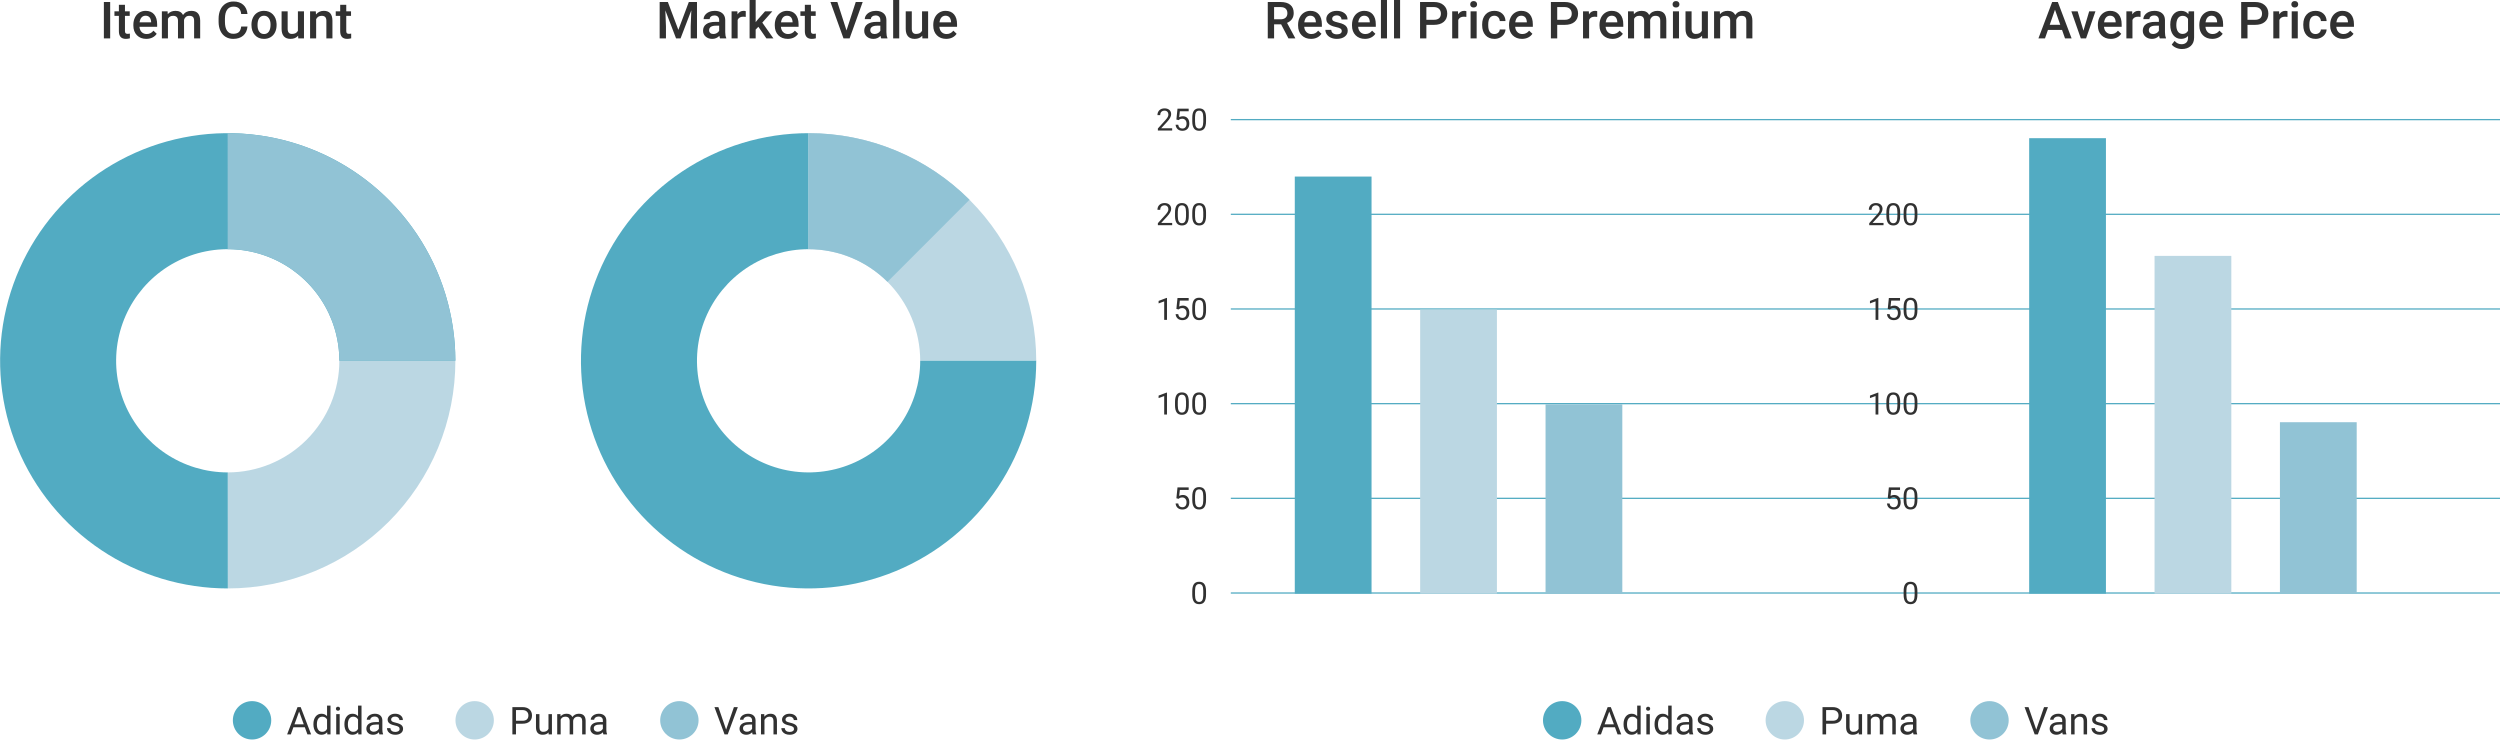 <svg width="977" height="289" viewBox="0 0 977 289" fill="none" xmlns="http://www.w3.org/2000/svg">
<path d="M43.053 15H40.592V0.781H43.053V15ZM48.834 1.865V4.434H50.699V6.191H48.834V12.09C48.834 12.493 48.912 12.787 49.068 12.969C49.231 13.145 49.518 13.232 49.928 13.232C50.201 13.232 50.478 13.2 50.758 13.135V14.971C50.217 15.12 49.697 15.195 49.195 15.195C47.372 15.195 46.461 14.19 46.461 12.178V6.191H44.723V4.434H46.461V1.865H48.834ZM57.174 15.195C55.67 15.195 54.449 14.723 53.512 13.779C52.581 12.829 52.115 11.566 52.115 9.99V9.697C52.115 8.643 52.317 7.702 52.721 6.875C53.131 6.042 53.704 5.394 54.44 4.932C55.175 4.469 55.995 4.238 56.9 4.238C58.339 4.238 59.449 4.697 60.23 5.615C61.018 6.533 61.412 7.832 61.412 9.512V10.469H54.508C54.579 11.341 54.869 12.031 55.377 12.539C55.891 13.047 56.536 13.301 57.31 13.301C58.398 13.301 59.283 12.861 59.967 11.982L61.246 13.203C60.823 13.835 60.257 14.326 59.547 14.678C58.844 15.023 58.053 15.195 57.174 15.195ZM56.891 6.143C56.24 6.143 55.712 6.37 55.309 6.826C54.911 7.282 54.658 7.917 54.547 8.73H59.068V8.555C59.016 7.76 58.805 7.161 58.434 6.758C58.062 6.348 57.548 6.143 56.891 6.143ZM65.494 4.434L65.562 5.537C66.305 4.671 67.32 4.238 68.609 4.238C70.022 4.238 70.989 4.779 71.51 5.859C72.278 4.779 73.359 4.238 74.752 4.238C75.917 4.238 76.783 4.561 77.35 5.205C77.922 5.85 78.216 6.8 78.228 8.057V15H75.856V8.125C75.856 7.454 75.709 6.963 75.416 6.65C75.123 6.338 74.638 6.182 73.961 6.182C73.421 6.182 72.978 6.328 72.633 6.621C72.294 6.908 72.057 7.285 71.92 7.754L71.93 15H69.557V8.047C69.524 6.803 68.889 6.182 67.652 6.182C66.702 6.182 66.028 6.569 65.631 7.344V15H63.258V4.434H65.494ZM96.725 10.371C96.581 11.888 96.022 13.073 95.045 13.926C94.068 14.772 92.769 15.195 91.148 15.195C90.016 15.195 89.016 14.928 88.15 14.395C87.291 13.854 86.627 13.089 86.158 12.1C85.689 11.11 85.445 9.961 85.426 8.652V7.324C85.426 5.983 85.663 4.801 86.139 3.779C86.614 2.757 87.294 1.969 88.18 1.416C89.072 0.863 90.1 0.586 91.266 0.586C92.835 0.586 94.098 1.012 95.055 1.865C96.012 2.718 96.568 3.923 96.725 5.479H94.264C94.147 4.456 93.847 3.721 93.365 3.271C92.89 2.816 92.19 2.588 91.266 2.588C90.191 2.588 89.365 2.982 88.785 3.77C88.212 4.551 87.919 5.7 87.906 7.217V8.477C87.906 10.013 88.18 11.185 88.727 11.992C89.28 12.8 90.087 13.203 91.148 13.203C92.118 13.203 92.848 12.985 93.336 12.549C93.824 12.113 94.133 11.387 94.264 10.371H96.725ZM98.268 9.619C98.268 8.584 98.473 7.653 98.883 6.826C99.293 5.993 99.869 5.355 100.611 4.912C101.354 4.463 102.206 4.238 103.17 4.238C104.596 4.238 105.751 4.697 106.637 5.615C107.529 6.533 108.01 7.751 108.082 9.268L108.092 9.824C108.092 10.866 107.89 11.797 107.486 12.617C107.089 13.438 106.516 14.072 105.768 14.521C105.025 14.971 104.166 15.195 103.189 15.195C101.699 15.195 100.504 14.7 99.606 13.711C98.713 12.715 98.268 11.39 98.268 9.736V9.619ZM100.641 9.824C100.641 10.912 100.865 11.764 101.314 12.383C101.764 12.995 102.389 13.301 103.189 13.301C103.99 13.301 104.612 12.988 105.055 12.363C105.504 11.738 105.729 10.824 105.729 9.619C105.729 8.551 105.497 7.705 105.035 7.08C104.579 6.455 103.958 6.143 103.17 6.143C102.395 6.143 101.78 6.452 101.324 7.07C100.868 7.682 100.641 8.6 100.641 9.824ZM116.5 13.965C115.803 14.785 114.814 15.195 113.531 15.195C112.385 15.195 111.516 14.86 110.924 14.19C110.338 13.519 110.045 12.549 110.045 11.279V4.434H112.418V11.25C112.418 12.591 112.975 13.262 114.088 13.262C115.24 13.262 116.018 12.848 116.422 12.021V4.434H118.795V15H116.559L116.5 13.965ZM123.414 4.434L123.482 5.654C124.264 4.71 125.289 4.238 126.559 4.238C128.759 4.238 129.879 5.498 129.918 8.018V15H127.545V8.154C127.545 7.484 127.398 6.989 127.105 6.67C126.819 6.344 126.347 6.182 125.689 6.182C124.732 6.182 124.02 6.615 123.551 7.48V15H121.178V4.434H123.414ZM135.318 1.865V4.434H137.184V6.191H135.318V12.09C135.318 12.493 135.396 12.787 135.553 12.969C135.715 13.145 136.002 13.232 136.412 13.232C136.686 13.232 136.962 13.2 137.242 13.135V14.971C136.702 15.12 136.181 15.195 135.68 15.195C133.857 15.195 132.945 14.19 132.945 12.178V6.191H131.207V4.434H132.945V1.865H135.318Z" fill="#313131"/>
<path d="M260.998 0.781L265.1 11.68L269.191 0.781H272.385V15H269.924V10.312L270.168 4.043L265.969 15H264.201L260.012 4.053L260.256 10.312V15H257.795V0.781H260.998ZM281.398 15C281.294 14.798 281.203 14.469 281.125 14.014C280.37 14.801 279.445 15.195 278.352 15.195C277.29 15.195 276.424 14.893 275.754 14.287C275.083 13.682 274.748 12.933 274.748 12.041C274.748 10.915 275.165 10.052 275.998 9.453C276.838 8.848 278.036 8.545 279.592 8.545H281.047V7.852C281.047 7.305 280.894 6.868 280.588 6.543C280.282 6.211 279.816 6.045 279.191 6.045C278.651 6.045 278.208 6.182 277.863 6.455C277.518 6.722 277.346 7.064 277.346 7.48H274.973C274.973 6.901 275.165 6.361 275.549 5.859C275.933 5.352 276.454 4.954 277.111 4.668C277.775 4.382 278.514 4.238 279.328 4.238C280.565 4.238 281.551 4.551 282.287 5.176C283.023 5.794 283.4 6.667 283.42 7.793V12.559C283.42 13.509 283.553 14.268 283.82 14.834V15H281.398ZM278.791 13.291C279.26 13.291 279.699 13.177 280.109 12.949C280.526 12.721 280.839 12.415 281.047 12.031V10.039H279.768C278.889 10.039 278.228 10.192 277.785 10.498C277.342 10.804 277.121 11.237 277.121 11.797C277.121 12.253 277.271 12.617 277.57 12.891C277.876 13.158 278.283 13.291 278.791 13.291ZM291.438 6.602C291.125 6.549 290.803 6.523 290.471 6.523C289.383 6.523 288.651 6.94 288.273 7.773V15H285.9V4.434H288.166L288.225 5.615C288.798 4.697 289.592 4.238 290.607 4.238C290.946 4.238 291.226 4.284 291.447 4.375L291.438 6.602ZM296.369 10.469L295.314 11.553V15H292.941V0H295.314V8.652L296.057 7.725L298.977 4.434H301.828L297.902 8.838L302.248 15H299.504L296.369 10.469ZM307.844 15.195C306.34 15.195 305.119 14.723 304.182 13.779C303.251 12.829 302.785 11.566 302.785 9.99V9.697C302.785 8.643 302.987 7.702 303.391 6.875C303.801 6.042 304.374 5.394 305.109 4.932C305.845 4.469 306.665 4.238 307.57 4.238C309.009 4.238 310.119 4.697 310.9 5.615C311.688 6.533 312.082 7.832 312.082 9.512V10.469H305.178C305.249 11.341 305.539 12.031 306.047 12.539C306.561 13.047 307.206 13.301 307.98 13.301C309.068 13.301 309.953 12.861 310.637 11.982L311.916 13.203C311.493 13.835 310.926 14.326 310.217 14.678C309.514 15.023 308.723 15.195 307.844 15.195ZM307.561 6.143C306.91 6.143 306.382 6.37 305.979 6.826C305.581 7.282 305.327 7.917 305.217 8.73H309.738V8.555C309.686 7.76 309.475 7.161 309.104 6.758C308.732 6.348 308.218 6.143 307.561 6.143ZM316.906 1.865V4.434H318.771V6.191H316.906V12.09C316.906 12.493 316.984 12.787 317.141 12.969C317.303 13.145 317.59 13.232 318 13.232C318.273 13.232 318.55 13.2 318.83 13.135V14.971C318.29 15.12 317.769 15.195 317.268 15.195C315.445 15.195 314.533 14.19 314.533 12.178V6.191H312.795V4.434H314.533V1.865H316.906ZM330.812 11.904L334.426 0.781H337.141L332.023 15H329.631L324.533 0.781H327.238L330.812 11.904ZM344.387 15C344.283 14.798 344.191 14.469 344.113 14.014C343.358 14.801 342.434 15.195 341.34 15.195C340.279 15.195 339.413 14.893 338.742 14.287C338.072 13.682 337.736 12.933 337.736 12.041C337.736 10.915 338.153 10.052 338.986 9.453C339.826 8.848 341.024 8.545 342.58 8.545H344.035V7.852C344.035 7.305 343.882 6.868 343.576 6.543C343.27 6.211 342.805 6.045 342.18 6.045C341.639 6.045 341.197 6.182 340.852 6.455C340.507 6.722 340.334 7.064 340.334 7.48H337.961C337.961 6.901 338.153 6.361 338.537 5.859C338.921 5.352 339.442 4.954 340.1 4.668C340.764 4.382 341.503 4.238 342.316 4.238C343.553 4.238 344.54 4.551 345.275 5.176C346.011 5.794 346.389 6.667 346.408 7.793V12.559C346.408 13.509 346.542 14.268 346.809 14.834V15H344.387ZM341.779 13.291C342.248 13.291 342.688 13.177 343.098 12.949C343.514 12.721 343.827 12.415 344.035 12.031V10.039H342.756C341.877 10.039 341.216 10.192 340.773 10.498C340.331 10.804 340.109 11.237 340.109 11.797C340.109 12.253 340.259 12.617 340.559 12.891C340.865 13.158 341.271 13.291 341.779 13.291ZM351.418 15H349.045V0H351.418V15ZM360.412 13.965C359.715 14.785 358.726 15.195 357.443 15.195C356.298 15.195 355.428 14.86 354.836 14.19C354.25 13.519 353.957 12.549 353.957 11.279V4.434H356.33V11.25C356.33 12.591 356.887 13.262 358 13.262C359.152 13.262 359.93 12.848 360.334 12.021V4.434H362.707V15H360.471L360.412 13.965ZM369.777 15.195C368.273 15.195 367.053 14.723 366.115 13.779C365.184 12.829 364.719 11.566 364.719 9.99V9.697C364.719 8.643 364.921 7.702 365.324 6.875C365.734 6.042 366.307 5.394 367.043 4.932C367.779 4.469 368.599 4.238 369.504 4.238C370.943 4.238 372.053 4.697 372.834 5.615C373.622 6.533 374.016 7.832 374.016 9.512V10.469H367.111C367.183 11.341 367.473 12.031 367.98 12.539C368.495 13.047 369.139 13.301 369.914 13.301C371.001 13.301 371.887 12.861 372.57 11.982L373.85 13.203C373.426 13.835 372.86 14.326 372.15 14.678C371.447 15.023 370.656 15.195 369.777 15.195ZM369.494 6.143C368.843 6.143 368.316 6.37 367.912 6.826C367.515 7.282 367.261 7.917 367.15 8.73H371.672V8.555C371.62 7.76 371.408 7.161 371.037 6.758C370.666 6.348 370.152 6.143 369.494 6.143Z" fill="#313131"/>
<path d="M89.039 229.961C100.722 229.956 112.289 227.649 123.08 223.174C133.871 218.699 143.675 212.141 151.932 203.877C160.19 195.613 166.738 185.803 171.204 175.008C175.67 164.212 177.966 152.643 177.961 140.961L132.618 140.981C132.62 146.709 131.495 152.381 129.305 157.674C127.115 162.967 123.905 167.777 119.856 171.829C115.808 175.881 111.001 179.096 105.71 181.29C100.419 183.485 94.747 184.615 89.019 184.618L89.039 229.961Z" fill="#BBD7E3"/>
<path d="M404.959 140.961C404.954 129.278 402.648 117.711 398.172 106.92C393.697 96.129 387.139 86.325 378.875 78.067C370.611 69.81 360.801 63.262 350.006 58.796C339.21 54.33 327.641 52.034 315.959 52.039L315.979 97.382C321.707 97.379 327.379 98.505 332.672 100.695C337.965 102.885 342.775 106.095 346.827 110.144C350.879 114.192 354.094 118.999 356.288 124.29C358.483 129.581 359.613 135.253 359.616 140.981L404.959 140.961Z" fill="#BBD7E3"/>
<path d="M177.961 140.961C177.953 123.366 172.728 106.169 162.946 91.543C153.165 76.918 139.266 65.522 123.008 58.796C106.749 52.07 88.861 50.316 71.606 53.756C54.351 57.196 38.503 65.676 26.067 78.123C13.632 90.57 5.166 106.425 1.741 123.683C-1.684 140.941 0.086 158.828 6.826 175.08C13.566 191.333 24.975 205.221 39.609 214.99C54.242 224.759 71.444 229.969 89.039 229.961L89.019 184.618C80.392 184.622 71.958 182.067 64.783 177.278C57.608 172.488 52.014 165.678 48.71 157.71C45.405 149.741 44.537 140.971 46.216 132.509C47.896 124.048 52.046 116.274 58.144 110.171C64.241 104.068 72.011 99.911 80.472 98.224C88.932 96.537 97.703 97.397 105.674 100.695C113.646 103.993 120.46 109.58 125.256 116.751C130.052 123.922 132.614 132.354 132.618 140.981L177.961 140.961Z" fill="#52ABC2"/>
<path d="M315.959 52.039C298.364 52.047 281.167 57.272 266.541 67.054C251.916 76.835 240.52 90.734 233.794 106.992C227.068 123.251 225.314 141.139 228.754 158.394C232.194 175.649 240.674 191.497 253.121 203.933C265.568 216.368 281.423 224.834 298.681 228.259C315.939 231.684 333.826 229.914 350.078 223.174C366.331 216.434 380.219 205.025 389.988 190.391C399.757 175.758 404.967 158.556 404.959 140.961L359.616 140.981C359.62 149.608 357.065 158.042 352.276 165.217C347.486 172.392 340.676 177.986 332.708 181.29C324.739 184.595 315.969 185.463 307.507 183.784C299.046 182.104 291.272 177.954 285.169 171.856C279.066 165.759 274.909 157.989 273.222 149.528C271.535 141.068 272.395 132.298 275.693 124.326C278.991 116.354 284.578 109.54 291.749 104.744C298.92 99.948 307.352 97.386 315.979 97.382L315.959 52.039Z" fill="#52ABC2"/>
<path d="M177.961 140.961C177.956 129.278 175.649 117.711 171.174 106.92C166.699 96.129 160.141 86.325 151.877 78.067C143.613 69.81 133.803 63.262 123.008 58.796C112.212 54.33 100.643 52.034 88.961 52.039L88.981 97.382C94.709 97.379 100.381 98.505 105.674 100.695C110.967 102.885 115.777 106.095 119.829 110.144C123.881 114.192 127.096 118.999 129.29 124.29C131.485 129.581 132.615 135.253 132.618 140.981L177.961 140.961Z" fill="#91C3D5"/>
<path d="M378.875 78.067C362.184 61.392 339.553 52.029 315.959 52.039L315.979 97.382C327.547 97.377 338.643 101.967 346.827 110.144L378.875 78.067Z" fill="#91C3D5"/>
<path d="M119.126 284.217H114.659L113.655 287H112.205L116.277 276.336H117.508L121.587 287H120.145L119.126 284.217ZM115.083 283.06H118.709L116.893 278.072L115.083 283.06ZM122.481 282.972C122.481 281.756 122.769 280.779 123.345 280.042C123.921 279.3 124.676 278.929 125.608 278.929C126.536 278.929 127.271 279.246 127.813 279.881V275.75H129.168V287H127.923L127.857 286.15C127.315 286.814 126.561 287.146 125.594 287.146C124.676 287.146 123.926 286.771 123.345 286.019C122.769 285.267 122.481 284.285 122.481 283.074V282.972ZM123.836 283.125C123.836 284.024 124.021 284.727 124.393 285.235C124.764 285.743 125.276 285.997 125.931 285.997C126.79 285.997 127.417 285.611 127.813 284.839V281.199C127.408 280.452 126.785 280.079 125.945 280.079C125.281 280.079 124.764 280.335 124.393 280.848C124.021 281.36 123.836 282.12 123.836 283.125ZM132.75 287H131.395V279.075H132.75V287ZM131.285 276.973C131.285 276.753 131.351 276.568 131.482 276.417C131.619 276.265 131.819 276.189 132.083 276.189C132.347 276.189 132.547 276.265 132.684 276.417C132.82 276.568 132.889 276.753 132.889 276.973C132.889 277.193 132.82 277.376 132.684 277.522C132.547 277.669 132.347 277.742 132.083 277.742C131.819 277.742 131.619 277.669 131.482 277.522C131.351 277.376 131.285 277.193 131.285 276.973ZM134.595 282.972C134.595 281.756 134.883 280.779 135.459 280.042C136.036 279.3 136.79 278.929 137.723 278.929C138.65 278.929 139.385 279.246 139.927 279.881V275.75H141.282V287H140.037L139.971 286.15C139.429 286.814 138.675 287.146 137.708 287.146C136.79 287.146 136.041 286.771 135.459 286.019C134.883 285.267 134.595 284.285 134.595 283.074V282.972ZM135.95 283.125C135.95 284.024 136.136 284.727 136.507 285.235C136.878 285.743 137.391 285.997 138.045 285.997C138.904 285.997 139.532 285.611 139.927 284.839V281.199C139.522 280.452 138.899 280.079 138.06 280.079C137.396 280.079 136.878 280.335 136.507 280.848C136.136 281.36 135.95 282.12 135.95 283.125ZM148.284 287C148.206 286.844 148.143 286.565 148.094 286.165C147.464 286.819 146.712 287.146 145.838 287.146C145.057 287.146 144.415 286.927 143.912 286.487C143.414 286.043 143.165 285.481 143.165 284.803C143.165 283.978 143.477 283.338 144.102 282.884C144.732 282.425 145.616 282.195 146.753 282.195H148.072V281.573C148.072 281.099 147.93 280.723 147.647 280.445C147.364 280.162 146.946 280.02 146.395 280.02C145.911 280.02 145.506 280.142 145.179 280.386C144.852 280.63 144.688 280.926 144.688 281.272H143.326C143.326 280.877 143.465 280.496 143.743 280.13C144.026 279.759 144.407 279.466 144.886 279.251C145.369 279.036 145.899 278.929 146.475 278.929C147.388 278.929 148.104 279.158 148.621 279.617C149.139 280.071 149.407 280.699 149.427 281.5V285.147C149.427 285.875 149.52 286.453 149.705 286.883V287H148.284ZM146.036 285.967C146.46 285.967 146.863 285.857 147.244 285.638C147.625 285.418 147.901 285.132 148.072 284.781V283.155H147.01C145.35 283.155 144.52 283.641 144.52 284.612C144.52 285.037 144.661 285.369 144.944 285.608C145.228 285.848 145.591 285.967 146.036 285.967ZM156.165 284.898C156.165 284.532 156.026 284.249 155.748 284.048C155.474 283.843 154.993 283.667 154.305 283.521C153.621 283.375 153.077 283.199 152.671 282.994C152.271 282.789 151.973 282.544 151.778 282.261C151.587 281.978 151.492 281.641 151.492 281.25C151.492 280.601 151.766 280.052 152.312 279.603C152.864 279.153 153.567 278.929 154.422 278.929C155.32 278.929 156.048 279.161 156.604 279.625C157.166 280.088 157.447 280.682 157.447 281.404H156.084C156.084 281.033 155.926 280.713 155.608 280.445C155.296 280.176 154.9 280.042 154.422 280.042C153.929 280.042 153.543 280.149 153.265 280.364C152.986 280.579 152.847 280.86 152.847 281.207C152.847 281.534 152.977 281.78 153.235 281.946C153.494 282.112 153.96 282.271 154.634 282.422C155.313 282.574 155.862 282.754 156.282 282.964C156.702 283.174 157.012 283.428 157.212 283.726C157.417 284.019 157.52 284.378 157.52 284.803C157.52 285.511 157.237 286.08 156.67 286.509C156.104 286.934 155.369 287.146 154.466 287.146C153.831 287.146 153.27 287.034 152.781 286.81C152.293 286.585 151.91 286.272 151.631 285.872C151.358 285.467 151.221 285.03 151.221 284.561H152.576C152.601 285.015 152.781 285.376 153.118 285.645C153.46 285.909 153.909 286.041 154.466 286.041C154.979 286.041 155.389 285.938 155.696 285.733C156.009 285.523 156.165 285.245 156.165 284.898Z" fill="#313131"/>
<path d="M201.644 282.825V287H200.238V276.336H204.171C205.338 276.336 206.251 276.634 206.91 277.229C207.574 277.825 207.906 278.614 207.906 279.595C207.906 280.63 207.582 281.429 206.932 281.99C206.288 282.547 205.362 282.825 204.156 282.825H201.644ZM201.644 281.675H204.171C204.923 281.675 205.499 281.5 205.899 281.148C206.3 280.792 206.5 280.279 206.5 279.61C206.5 278.975 206.3 278.467 205.899 278.086C205.499 277.706 204.95 277.508 204.251 277.493H201.644V281.675ZM214.381 286.216C213.854 286.836 213.08 287.146 212.059 287.146C211.214 287.146 210.57 286.902 210.125 286.414C209.686 285.921 209.464 285.193 209.459 284.231V279.075H210.814V284.195C210.814 285.396 211.302 285.997 212.279 285.997C213.314 285.997 214.002 285.611 214.344 284.839V279.075H215.699V287H214.41L214.381 286.216ZM219.039 279.075L219.076 279.954C219.657 279.271 220.44 278.929 221.427 278.929C222.535 278.929 223.29 279.354 223.69 280.203C223.954 279.822 224.295 279.515 224.715 279.28C225.14 279.046 225.641 278.929 226.217 278.929C227.955 278.929 228.839 279.849 228.868 281.69V287H227.513V281.771C227.513 281.204 227.384 280.782 227.125 280.503C226.866 280.22 226.432 280.079 225.821 280.079C225.318 280.079 224.901 280.23 224.569 280.533C224.237 280.831 224.044 281.233 223.99 281.741V287H222.628V281.807C222.628 280.655 222.064 280.079 220.936 280.079C220.047 280.079 219.439 280.457 219.112 281.214V287H217.757V279.075H219.039ZM235.812 287C235.733 286.844 235.67 286.565 235.621 286.165C234.991 286.819 234.239 287.146 233.365 287.146C232.584 287.146 231.942 286.927 231.439 286.487C230.941 286.043 230.692 285.481 230.692 284.803C230.692 283.978 231.004 283.338 231.629 282.884C232.259 282.425 233.143 282.195 234.281 282.195H235.599V281.573C235.599 281.099 235.458 280.723 235.174 280.445C234.891 280.162 234.474 280.02 233.922 280.02C233.438 280.02 233.033 280.142 232.706 280.386C232.379 280.63 232.215 280.926 232.215 281.272H230.853C230.853 280.877 230.992 280.496 231.271 280.13C231.554 279.759 231.935 279.466 232.413 279.251C232.896 279.036 233.426 278.929 234.002 278.929C234.916 278.929 235.631 279.158 236.148 279.617C236.666 280.071 236.935 280.699 236.954 281.5V285.147C236.954 285.875 237.047 286.453 237.232 286.883V287H235.812ZM233.563 285.967C233.988 285.967 234.391 285.857 234.771 285.638C235.152 285.418 235.428 285.132 235.599 284.781V283.155H234.537C232.877 283.155 232.047 283.641 232.047 284.612C232.047 285.037 232.188 285.369 232.472 285.608C232.755 285.848 233.119 285.967 233.563 285.967Z" fill="#313131"/>
<path d="M283.768 285.132L286.815 276.336H288.353L284.398 287H283.153L279.205 276.336H280.736L283.768 285.132ZM294.132 287C294.054 286.844 293.99 286.565 293.941 286.165C293.312 286.819 292.56 287.146 291.686 287.146C290.904 287.146 290.262 286.927 289.759 286.487C289.261 286.043 289.012 285.481 289.012 284.803C289.012 283.978 289.325 283.338 289.95 282.884C290.58 282.425 291.463 282.195 292.601 282.195H293.919V281.573C293.919 281.099 293.778 280.723 293.495 280.445C293.211 280.162 292.794 280.02 292.242 280.02C291.759 280.02 291.354 280.142 291.026 280.386C290.699 280.63 290.536 280.926 290.536 281.272H289.173C289.173 280.877 289.312 280.496 289.591 280.13C289.874 279.759 290.255 279.466 290.733 279.251C291.217 279.036 291.747 278.929 292.323 278.929C293.236 278.929 293.951 279.158 294.469 279.617C294.986 280.071 295.255 280.699 295.274 281.5V285.147C295.274 285.875 295.367 286.453 295.553 286.883V287H294.132ZM291.883 285.967C292.308 285.967 292.711 285.857 293.092 285.638C293.473 285.418 293.749 285.132 293.919 284.781V283.155H292.857C291.197 283.155 290.367 283.641 290.367 284.612C290.367 285.037 290.509 285.369 290.792 285.608C291.075 285.848 291.439 285.967 291.883 285.967ZM298.68 279.075L298.724 280.071C299.33 279.31 300.121 278.929 301.097 278.929C302.772 278.929 303.617 279.874 303.631 281.763V287H302.276V281.756C302.271 281.185 302.14 280.762 301.881 280.489C301.627 280.215 301.229 280.079 300.687 280.079C300.248 280.079 299.862 280.196 299.53 280.43C299.198 280.665 298.939 280.972 298.753 281.353V287H297.398V279.075H298.68ZM310.289 284.898C310.289 284.532 310.15 284.249 309.872 284.048C309.598 283.843 309.117 283.667 308.429 283.521C307.745 283.375 307.201 283.199 306.795 282.994C306.395 282.789 306.097 282.544 305.902 282.261C305.711 281.978 305.616 281.641 305.616 281.25C305.616 280.601 305.89 280.052 306.437 279.603C306.988 279.153 307.691 278.929 308.546 278.929C309.444 278.929 310.172 279.161 310.729 279.625C311.29 280.088 311.571 280.682 311.571 281.404H310.208C310.208 281.033 310.05 280.713 309.732 280.445C309.42 280.176 309.024 280.042 308.546 280.042C308.053 280.042 307.667 280.149 307.389 280.364C307.11 280.579 306.971 280.86 306.971 281.207C306.971 281.534 307.101 281.78 307.359 281.946C307.618 282.112 308.084 282.271 308.758 282.422C309.437 282.574 309.986 282.754 310.406 282.964C310.826 283.174 311.136 283.428 311.336 283.726C311.542 284.019 311.644 284.378 311.644 284.803C311.644 285.511 311.361 286.08 310.794 286.509C310.228 286.934 309.493 287.146 308.59 287.146C307.955 287.146 307.394 287.034 306.905 286.81C306.417 286.585 306.034 286.272 305.755 285.872C305.482 285.467 305.345 285.03 305.345 284.561H306.7C306.725 285.015 306.905 285.376 307.242 285.645C307.584 285.909 308.033 286.041 308.59 286.041C309.103 286.041 309.513 285.938 309.82 285.733C310.133 285.523 310.289 285.245 310.289 284.898Z" fill="#313131"/>
<circle cx="98.5" cy="281.5" r="7.5" fill="#52ABC2"/>
<circle cx="185.5" cy="281.5" r="7.5" fill="#BBD7E3"/>
<circle cx="265.5" cy="281.5" r="7.5" fill="#91C3D5"/>
<path d="M631.126 284.217H626.659L625.655 287H624.205L628.277 276.336H629.508L633.587 287H632.145L631.126 284.217ZM627.083 283.06H630.709L628.893 278.072L627.083 283.06ZM634.481 282.972C634.481 281.756 634.769 280.779 635.345 280.042C635.921 279.3 636.676 278.929 637.608 278.929C638.536 278.929 639.271 279.246 639.813 279.881V275.75H641.168V287H639.923L639.857 286.15C639.315 286.814 638.561 287.146 637.594 287.146C636.676 287.146 635.926 286.771 635.345 286.019C634.769 285.267 634.481 284.285 634.481 283.074V282.972ZM635.836 283.125C635.836 284.024 636.021 284.727 636.393 285.235C636.764 285.743 637.276 285.997 637.931 285.997C638.79 285.997 639.417 285.611 639.813 284.839V281.199C639.408 280.452 638.785 280.079 637.945 280.079C637.281 280.079 636.764 280.335 636.393 280.848C636.021 281.36 635.836 282.12 635.836 283.125ZM644.75 287H643.395V279.075H644.75V287ZM643.285 276.973C643.285 276.753 643.351 276.568 643.482 276.417C643.619 276.265 643.819 276.189 644.083 276.189C644.347 276.189 644.547 276.265 644.684 276.417C644.82 276.568 644.889 276.753 644.889 276.973C644.889 277.193 644.82 277.376 644.684 277.522C644.547 277.669 644.347 277.742 644.083 277.742C643.819 277.742 643.619 277.669 643.482 277.522C643.351 277.376 643.285 277.193 643.285 276.973ZM646.595 282.972C646.595 281.756 646.883 280.779 647.459 280.042C648.036 279.3 648.79 278.929 649.723 278.929C650.65 278.929 651.385 279.246 651.927 279.881V275.75H653.282V287H652.037L651.971 286.15C651.429 286.814 650.675 287.146 649.708 287.146C648.79 287.146 648.041 286.771 647.459 286.019C646.883 285.267 646.595 284.285 646.595 283.074V282.972ZM647.95 283.125C647.95 284.024 648.136 284.727 648.507 285.235C648.878 285.743 649.391 285.997 650.045 285.997C650.904 285.997 651.532 285.611 651.927 284.839V281.199C651.522 280.452 650.899 280.079 650.06 280.079C649.396 280.079 648.878 280.335 648.507 280.848C648.136 281.36 647.95 282.12 647.95 283.125ZM660.284 287C660.206 286.844 660.143 286.565 660.094 286.165C659.464 286.819 658.712 287.146 657.838 287.146C657.057 287.146 656.415 286.927 655.912 286.487C655.414 286.043 655.165 285.481 655.165 284.803C655.165 283.978 655.477 283.338 656.102 282.884C656.732 282.425 657.616 282.195 658.753 282.195H660.072V281.573C660.072 281.099 659.93 280.723 659.647 280.445C659.364 280.162 658.946 280.02 658.395 280.02C657.911 280.02 657.506 280.142 657.179 280.386C656.852 280.63 656.688 280.926 656.688 281.272H655.326C655.326 280.877 655.465 280.496 655.743 280.13C656.026 279.759 656.407 279.466 656.886 279.251C657.369 279.036 657.899 278.929 658.475 278.929C659.388 278.929 660.104 279.158 660.621 279.617C661.139 280.071 661.407 280.699 661.427 281.5V285.147C661.427 285.875 661.52 286.453 661.705 286.883V287H660.284ZM658.036 285.967C658.46 285.967 658.863 285.857 659.244 285.638C659.625 285.418 659.901 285.132 660.072 284.781V283.155H659.01C657.35 283.155 656.52 283.641 656.52 284.612C656.52 285.037 656.661 285.369 656.944 285.608C657.228 285.848 657.591 285.967 658.036 285.967ZM668.165 284.898C668.165 284.532 668.026 284.249 667.748 284.048C667.474 283.843 666.993 283.667 666.305 283.521C665.621 283.375 665.077 283.199 664.671 282.994C664.271 282.789 663.973 282.544 663.778 282.261C663.587 281.978 663.492 281.641 663.492 281.25C663.492 280.601 663.766 280.052 664.312 279.603C664.864 279.153 665.567 278.929 666.422 278.929C667.32 278.929 668.048 279.161 668.604 279.625C669.166 280.088 669.447 280.682 669.447 281.404H668.084C668.084 281.033 667.926 280.713 667.608 280.445C667.296 280.176 666.9 280.042 666.422 280.042C665.929 280.042 665.543 280.149 665.265 280.364C664.986 280.579 664.847 280.86 664.847 281.207C664.847 281.534 664.977 281.78 665.235 281.946C665.494 282.112 665.96 282.271 666.634 282.422C667.313 282.574 667.862 282.754 668.282 282.964C668.702 283.174 669.012 283.428 669.212 283.726C669.417 284.019 669.52 284.378 669.52 284.803C669.52 285.511 669.237 286.08 668.67 286.509C668.104 286.934 667.369 287.146 666.466 287.146C665.831 287.146 665.27 287.034 664.781 286.81C664.293 286.585 663.91 286.272 663.631 285.872C663.358 285.467 663.221 285.03 663.221 284.561H664.576C664.601 285.015 664.781 285.376 665.118 285.645C665.46 285.909 665.909 286.041 666.466 286.041C666.979 286.041 667.389 285.938 667.696 285.733C668.009 285.523 668.165 285.245 668.165 284.898Z" fill="#313131"/>
<path d="M713.644 282.825V287H712.238V276.336H716.171C717.338 276.336 718.251 276.634 718.91 277.229C719.574 277.825 719.906 278.614 719.906 279.595C719.906 280.63 719.582 281.429 718.932 281.99C718.288 282.547 717.362 282.825 716.156 282.825H713.644ZM713.644 281.675H716.171C716.923 281.675 717.499 281.5 717.899 281.148C718.3 280.792 718.5 280.279 718.5 279.61C718.5 278.975 718.3 278.467 717.899 278.086C717.499 277.706 716.95 277.508 716.251 277.493H713.644V281.675ZM726.381 286.216C725.854 286.836 725.08 287.146 724.059 287.146C723.214 287.146 722.57 286.902 722.125 286.414C721.686 285.921 721.464 285.193 721.459 284.231V279.075H722.814V284.195C722.814 285.396 723.302 285.997 724.279 285.997C725.314 285.997 726.002 285.611 726.344 284.839V279.075H727.699V287H726.41L726.381 286.216ZM731.039 279.075L731.076 279.954C731.657 279.271 732.44 278.929 733.427 278.929C734.535 278.929 735.29 279.354 735.69 280.203C735.954 279.822 736.295 279.515 736.715 279.28C737.14 279.046 737.641 278.929 738.217 278.929C739.955 278.929 740.839 279.849 740.868 281.69V287H739.513V281.771C739.513 281.204 739.384 280.782 739.125 280.503C738.866 280.22 738.432 280.079 737.821 280.079C737.318 280.079 736.901 280.23 736.569 280.533C736.237 280.831 736.044 281.233 735.99 281.741V287H734.628V281.807C734.628 280.655 734.064 280.079 732.936 280.079C732.047 280.079 731.439 280.457 731.112 281.214V287H729.757V279.075H731.039ZM747.812 287C747.733 286.844 747.67 286.565 747.621 286.165C746.991 286.819 746.239 287.146 745.365 287.146C744.584 287.146 743.942 286.927 743.439 286.487C742.941 286.043 742.692 285.481 742.692 284.803C742.692 283.978 743.004 283.338 743.629 282.884C744.259 282.425 745.143 282.195 746.281 282.195H747.599V281.573C747.599 281.099 747.458 280.723 747.174 280.445C746.891 280.162 746.474 280.02 745.922 280.02C745.438 280.02 745.033 280.142 744.706 280.386C744.379 280.63 744.215 280.926 744.215 281.272H742.853C742.853 280.877 742.992 280.496 743.271 280.13C743.554 279.759 743.935 279.466 744.413 279.251C744.896 279.036 745.426 278.929 746.002 278.929C746.916 278.929 747.631 279.158 748.148 279.617C748.666 280.071 748.935 280.699 748.954 281.5V285.147C748.954 285.875 749.047 286.453 749.232 286.883V287H747.812ZM745.563 285.967C745.988 285.967 746.391 285.857 746.771 285.638C747.152 285.418 747.428 285.132 747.599 284.781V283.155H746.537C744.877 283.155 744.047 283.641 744.047 284.612C744.047 285.037 744.188 285.369 744.472 285.608C744.755 285.848 745.119 285.967 745.563 285.967Z" fill="#313131"/>
<path d="M795.768 285.132L798.815 276.336H800.353L796.398 287H795.153L791.205 276.336H792.736L795.768 285.132ZM806.132 287C806.054 286.844 805.99 286.565 805.941 286.165C805.312 286.819 804.56 287.146 803.686 287.146C802.904 287.146 802.262 286.927 801.759 286.487C801.261 286.043 801.012 285.481 801.012 284.803C801.012 283.978 801.325 283.338 801.95 282.884C802.58 282.425 803.463 282.195 804.601 282.195H805.919V281.573C805.919 281.099 805.778 280.723 805.495 280.445C805.211 280.162 804.794 280.02 804.242 280.02C803.759 280.02 803.354 280.142 803.026 280.386C802.699 280.63 802.536 280.926 802.536 281.272H801.173C801.173 280.877 801.312 280.496 801.591 280.13C801.874 279.759 802.255 279.466 802.733 279.251C803.217 279.036 803.747 278.929 804.323 278.929C805.236 278.929 805.951 279.158 806.469 279.617C806.986 280.071 807.255 280.699 807.274 281.5V285.147C807.274 285.875 807.367 286.453 807.553 286.883V287H806.132ZM803.883 285.967C804.308 285.967 804.711 285.857 805.092 285.638C805.473 285.418 805.749 285.132 805.919 284.781V283.155H804.857C803.197 283.155 802.367 283.641 802.367 284.612C802.367 285.037 802.509 285.369 802.792 285.608C803.075 285.848 803.439 285.967 803.883 285.967ZM810.68 279.075L810.724 280.071C811.33 279.31 812.121 278.929 813.097 278.929C814.772 278.929 815.617 279.874 815.631 281.763V287H814.276V281.756C814.271 281.185 814.14 280.762 813.881 280.489C813.627 280.215 813.229 280.079 812.687 280.079C812.248 280.079 811.862 280.196 811.53 280.43C811.198 280.665 810.939 280.972 810.753 281.353V287H809.398V279.075H810.68ZM822.289 284.898C822.289 284.532 822.15 284.249 821.872 284.048C821.598 283.843 821.117 283.667 820.429 283.521C819.745 283.375 819.201 283.199 818.795 282.994C818.395 282.789 818.097 282.544 817.902 282.261C817.711 281.978 817.616 281.641 817.616 281.25C817.616 280.601 817.89 280.052 818.437 279.603C818.988 279.153 819.691 278.929 820.546 278.929C821.444 278.929 822.172 279.161 822.729 279.625C823.29 280.088 823.571 280.682 823.571 281.404H822.208C822.208 281.033 822.05 280.713 821.732 280.445C821.42 280.176 821.024 280.042 820.546 280.042C820.053 280.042 819.667 280.149 819.389 280.364C819.11 280.579 818.971 280.86 818.971 281.207C818.971 281.534 819.101 281.78 819.359 281.946C819.618 282.112 820.084 282.271 820.758 282.422C821.437 282.574 821.986 282.754 822.406 282.964C822.826 283.174 823.136 283.428 823.336 283.726C823.542 284.019 823.644 284.378 823.644 284.803C823.644 285.511 823.361 286.08 822.794 286.509C822.228 286.934 821.493 287.146 820.59 287.146C819.955 287.146 819.394 287.034 818.905 286.81C818.417 286.585 818.034 286.272 817.755 285.872C817.482 285.467 817.345 285.03 817.345 284.561H818.7C818.725 285.015 818.905 285.376 819.242 285.645C819.584 285.909 820.033 286.041 820.59 286.041C821.103 286.041 821.513 285.938 821.82 285.733C822.133 285.523 822.289 285.245 822.289 284.898Z" fill="#313131"/>
<circle cx="610.5" cy="281.5" r="7.5" fill="#52ABC2"/>
<circle cx="697.5" cy="281.5" r="7.5" fill="#BBD7E3"/>
<circle cx="777.5" cy="281.5" r="7.5" fill="#91C3D5"/>
<path d="M500.67 9.521H497.916V15H495.445V0.781H500.445C502.086 0.781 503.352 1.149 504.244 1.885C505.136 2.62 505.582 3.685 505.582 5.078C505.582 6.029 505.351 6.826 504.889 7.471C504.433 8.109 503.795 8.6 502.975 8.945L506.168 14.873V15H503.521L500.67 9.521ZM497.916 7.539H500.455C501.288 7.539 501.939 7.331 502.408 6.914C502.877 6.491 503.111 5.915 503.111 5.186C503.111 4.424 502.893 3.835 502.457 3.418C502.027 3.001 501.383 2.786 500.523 2.773H497.916V7.539ZM512.35 15.195C510.846 15.195 509.625 14.723 508.688 13.779C507.757 12.829 507.291 11.566 507.291 9.99V9.697C507.291 8.643 507.493 7.702 507.896 6.875C508.307 6.042 508.88 5.394 509.615 4.932C510.351 4.469 511.171 4.238 512.076 4.238C513.515 4.238 514.625 4.697 515.406 5.615C516.194 6.533 516.588 7.832 516.588 9.512V10.469H509.684C509.755 11.341 510.045 12.031 510.553 12.539C511.067 13.047 511.712 13.301 512.486 13.301C513.574 13.301 514.459 12.861 515.143 11.982L516.422 13.203C515.999 13.835 515.432 14.326 514.723 14.678C514.02 15.023 513.229 15.195 512.35 15.195ZM512.066 6.143C511.415 6.143 510.888 6.37 510.484 6.826C510.087 7.282 509.833 7.917 509.723 8.73H514.244V8.555C514.192 7.76 513.98 7.161 513.609 6.758C513.238 6.348 512.724 6.143 512.066 6.143ZM524.361 12.129C524.361 11.706 524.186 11.383 523.834 11.162C523.489 10.941 522.913 10.745 522.105 10.576C521.298 10.407 520.624 10.192 520.084 9.932C518.899 9.359 518.307 8.529 518.307 7.441C518.307 6.53 518.691 5.768 519.459 5.156C520.227 4.544 521.204 4.238 522.389 4.238C523.652 4.238 524.671 4.551 525.445 5.176C526.227 5.801 526.617 6.611 526.617 7.607H524.244C524.244 7.152 524.075 6.774 523.736 6.475C523.398 6.169 522.949 6.016 522.389 6.016C521.868 6.016 521.441 6.136 521.109 6.377C520.784 6.618 520.621 6.94 520.621 7.344C520.621 7.708 520.774 7.992 521.08 8.193C521.386 8.395 522.005 8.6 522.936 8.809C523.867 9.01 524.596 9.255 525.123 9.541C525.657 9.821 526.051 10.159 526.305 10.557C526.565 10.954 526.695 11.435 526.695 12.002C526.695 12.953 526.301 13.724 525.514 14.316C524.726 14.902 523.694 15.195 522.418 15.195C521.552 15.195 520.781 15.039 520.104 14.727C519.426 14.414 518.899 13.984 518.521 13.438C518.144 12.891 517.955 12.301 517.955 11.67H520.26C520.292 12.23 520.504 12.663 520.895 12.969C521.285 13.268 521.803 13.418 522.447 13.418C523.072 13.418 523.548 13.301 523.873 13.066C524.199 12.825 524.361 12.513 524.361 12.129ZM533.424 15.195C531.92 15.195 530.699 14.723 529.762 13.779C528.831 12.829 528.365 11.566 528.365 9.99V9.697C528.365 8.643 528.567 7.702 528.971 6.875C529.381 6.042 529.954 5.394 530.689 4.932C531.425 4.469 532.245 4.238 533.15 4.238C534.589 4.238 535.699 4.697 536.48 5.615C537.268 6.533 537.662 7.832 537.662 9.512V10.469H530.758C530.829 11.341 531.119 12.031 531.627 12.539C532.141 13.047 532.786 13.301 533.561 13.301C534.648 13.301 535.533 12.861 536.217 11.982L537.496 13.203C537.073 13.835 536.507 14.326 535.797 14.678C535.094 15.023 534.303 15.195 533.424 15.195ZM533.141 6.143C532.49 6.143 531.962 6.37 531.559 6.826C531.161 7.282 530.908 7.917 530.797 8.73H535.318V8.555C535.266 7.76 535.055 7.161 534.684 6.758C534.312 6.348 533.798 6.143 533.141 6.143ZM542.037 15H539.664V0H542.037V15ZM547.154 15H544.781V0H547.154V15ZM557.428 9.717V15H554.957V0.781H560.396C561.985 0.781 563.245 1.195 564.176 2.021C565.113 2.848 565.582 3.942 565.582 5.303C565.582 6.696 565.123 7.78 564.205 8.555C563.294 9.329 562.014 9.717 560.367 9.717H557.428ZM557.428 7.734H560.396C561.275 7.734 561.946 7.529 562.408 7.119C562.87 6.702 563.102 6.104 563.102 5.322C563.102 4.554 562.867 3.942 562.398 3.486C561.93 3.024 561.285 2.786 560.465 2.773H557.428V7.734ZM573.053 6.602C572.74 6.549 572.418 6.523 572.086 6.523C570.999 6.523 570.266 6.94 569.889 7.773V15H567.516V4.434H569.781L569.84 5.615C570.413 4.697 571.207 4.238 572.223 4.238C572.561 4.238 572.841 4.284 573.062 4.375L573.053 6.602ZM577.076 15H574.703V4.434H577.076V15ZM574.557 1.689C574.557 1.325 574.671 1.022 574.898 0.781C575.133 0.54 575.465 0.42 575.895 0.42C576.324 0.42 576.656 0.54 576.891 0.781C577.125 1.022 577.242 1.325 577.242 1.689C577.242 2.048 577.125 2.347 576.891 2.588C576.656 2.822 576.324 2.939 575.895 2.939C575.465 2.939 575.133 2.822 574.898 2.588C574.671 2.347 574.557 2.048 574.557 1.689ZM584.01 13.301C584.602 13.301 585.094 13.128 585.484 12.783C585.875 12.438 586.083 12.012 586.109 11.504H588.346C588.32 12.162 588.115 12.777 587.73 13.35C587.346 13.916 586.826 14.365 586.168 14.697C585.51 15.029 584.801 15.195 584.039 15.195C582.561 15.195 581.389 14.717 580.523 13.76C579.658 12.803 579.225 11.481 579.225 9.795V9.551C579.225 7.943 579.654 6.657 580.514 5.693C581.373 4.723 582.545 4.238 584.029 4.238C585.286 4.238 586.308 4.606 587.096 5.342C587.89 6.071 588.307 7.031 588.346 8.223H586.109C586.083 7.617 585.875 7.119 585.484 6.729C585.1 6.338 584.609 6.143 584.01 6.143C583.242 6.143 582.649 6.423 582.232 6.982C581.816 7.536 581.604 8.379 581.598 9.512V9.893C581.598 11.038 581.803 11.895 582.213 12.461C582.63 13.021 583.229 13.301 584.01 13.301ZM594.791 15.195C593.287 15.195 592.066 14.723 591.129 13.779C590.198 12.829 589.732 11.566 589.732 9.99V9.697C589.732 8.643 589.934 7.702 590.338 6.875C590.748 6.042 591.321 5.394 592.057 4.932C592.792 4.469 593.613 4.238 594.518 4.238C595.956 4.238 597.066 4.697 597.848 5.615C598.635 6.533 599.029 7.832 599.029 9.512V10.469H592.125C592.197 11.341 592.486 12.031 592.994 12.539C593.508 13.047 594.153 13.301 594.928 13.301C596.015 13.301 596.9 12.861 597.584 11.982L598.863 13.203C598.44 13.835 597.874 14.326 597.164 14.678C596.461 15.023 595.67 15.195 594.791 15.195ZM594.508 6.143C593.857 6.143 593.329 6.37 592.926 6.826C592.529 7.282 592.275 7.917 592.164 8.73H596.686V8.555C596.633 7.76 596.422 7.161 596.051 6.758C595.68 6.348 595.165 6.143 594.508 6.143ZM608.561 9.717V15H606.09V0.781H611.529C613.118 0.781 614.378 1.195 615.309 2.021C616.246 2.848 616.715 3.942 616.715 5.303C616.715 6.696 616.256 7.78 615.338 8.555C614.426 9.329 613.147 9.717 611.5 9.717H608.561ZM608.561 7.734H611.529C612.408 7.734 613.079 7.529 613.541 7.119C614.003 6.702 614.234 6.104 614.234 5.322C614.234 4.554 614 3.942 613.531 3.486C613.062 3.024 612.418 2.786 611.598 2.773H608.561V7.734ZM624.186 6.602C623.873 6.549 623.551 6.523 623.219 6.523C622.132 6.523 621.399 6.94 621.021 7.773V15H618.648V4.434H620.914L620.973 5.615C621.546 4.697 622.34 4.238 623.355 4.238C623.694 4.238 623.974 4.284 624.195 4.375L624.186 6.602ZM630.143 15.195C628.639 15.195 627.418 14.723 626.48 13.779C625.549 12.829 625.084 11.566 625.084 9.99V9.697C625.084 8.643 625.286 7.702 625.689 6.875C626.1 6.042 626.673 5.394 627.408 4.932C628.144 4.469 628.964 4.238 629.869 4.238C631.308 4.238 632.418 4.697 633.199 5.615C633.987 6.533 634.381 7.832 634.381 9.512V10.469H627.477C627.548 11.341 627.838 12.031 628.346 12.539C628.86 13.047 629.505 13.301 630.279 13.301C631.367 13.301 632.252 12.861 632.936 11.982L634.215 13.203C633.792 13.835 633.225 14.326 632.516 14.678C631.812 15.023 631.021 15.195 630.143 15.195ZM629.859 6.143C629.208 6.143 628.681 6.37 628.277 6.826C627.88 7.282 627.626 7.917 627.516 8.73H632.037V8.555C631.985 7.76 631.773 7.161 631.402 6.758C631.031 6.348 630.517 6.143 629.859 6.143ZM638.463 4.434L638.531 5.537C639.273 4.671 640.289 4.238 641.578 4.238C642.991 4.238 643.958 4.779 644.479 5.859C645.247 4.779 646.327 4.238 647.721 4.238C648.886 4.238 649.752 4.561 650.318 5.205C650.891 5.85 651.184 6.8 651.197 8.057V15H648.824V8.125C648.824 7.454 648.678 6.963 648.385 6.65C648.092 6.338 647.607 6.182 646.93 6.182C646.389 6.182 645.947 6.328 645.602 6.621C645.263 6.908 645.025 7.285 644.889 7.754L644.898 15H642.525V8.047C642.493 6.803 641.858 6.182 640.621 6.182C639.671 6.182 638.997 6.569 638.6 7.344V15H636.227V4.434H638.463ZM656.158 15H653.785V4.434H656.158V15ZM653.639 1.689C653.639 1.325 653.753 1.022 653.98 0.781C654.215 0.54 654.547 0.42 654.977 0.42C655.406 0.42 655.738 0.54 655.973 0.781C656.207 1.022 656.324 1.325 656.324 1.689C656.324 2.048 656.207 2.347 655.973 2.588C655.738 2.822 655.406 2.939 654.977 2.939C654.547 2.939 654.215 2.822 653.98 2.588C653.753 2.347 653.639 2.048 653.639 1.689ZM665.152 13.965C664.456 14.785 663.466 15.195 662.184 15.195C661.038 15.195 660.169 14.86 659.576 14.19C658.99 13.519 658.697 12.549 658.697 11.279V4.434H661.07V11.25C661.07 12.591 661.627 13.262 662.74 13.262C663.893 13.262 664.671 12.848 665.074 12.021V4.434H667.447V15H665.211L665.152 13.965ZM672.096 4.434L672.164 5.537C672.906 4.671 673.922 4.238 675.211 4.238C676.624 4.238 677.59 4.779 678.111 5.859C678.88 4.779 679.96 4.238 681.354 4.238C682.519 4.238 683.385 4.561 683.951 5.205C684.524 5.85 684.817 6.8 684.83 8.057V15H682.457V8.125C682.457 7.454 682.311 6.963 682.018 6.65C681.725 6.338 681.24 6.182 680.562 6.182C680.022 6.182 679.579 6.328 679.234 6.621C678.896 6.908 678.658 7.285 678.521 7.754L678.531 15H676.158V8.047C676.126 6.803 675.491 6.182 674.254 6.182C673.303 6.182 672.63 6.569 672.232 7.344V15H669.859V4.434H672.096Z" fill="#313131"/>
<path d="M805.844 11.69H800.336L799.184 15H796.615L801.986 0.781H804.203L809.584 15H807.006L805.844 11.69ZM801.029 9.697H805.15L803.09 3.799L801.029 9.697ZM814.213 11.992L816.449 4.434H818.9L815.238 15H813.178L809.486 4.434H811.947L814.213 11.992ZM824.906 15.195C823.402 15.195 822.182 14.723 821.244 13.779C820.313 12.829 819.848 11.566 819.848 9.99V9.697C819.848 8.643 820.049 7.702 820.453 6.875C820.863 6.042 821.436 5.394 822.172 4.932C822.908 4.469 823.728 4.238 824.633 4.238C826.072 4.238 827.182 4.697 827.963 5.615C828.751 6.533 829.145 7.832 829.145 9.512V10.469H822.24C822.312 11.341 822.602 12.031 823.109 12.539C823.624 13.047 824.268 13.301 825.043 13.301C826.13 13.301 827.016 12.861 827.699 11.982L828.979 13.203C828.555 13.835 827.989 14.326 827.279 14.678C826.576 15.023 825.785 15.195 824.906 15.195ZM824.623 6.143C823.972 6.143 823.445 6.37 823.041 6.826C822.644 7.282 822.39 7.917 822.279 8.73H826.801V8.555C826.749 7.76 826.537 7.161 826.166 6.758C825.795 6.348 825.281 6.143 824.623 6.143ZM836.527 6.602C836.215 6.549 835.893 6.523 835.561 6.523C834.473 6.523 833.741 6.94 833.363 7.773V15H830.99V4.434H833.256L833.314 5.615C833.887 4.697 834.682 4.238 835.697 4.238C836.036 4.238 836.316 4.284 836.537 4.375L836.527 6.602ZM844.047 15C843.943 14.798 843.852 14.469 843.773 14.014C843.018 14.801 842.094 15.195 841 15.195C839.939 15.195 839.073 14.893 838.402 14.287C837.732 13.682 837.396 12.933 837.396 12.041C837.396 10.915 837.813 10.052 838.646 9.453C839.486 8.848 840.684 8.545 842.24 8.545H843.695V7.852C843.695 7.305 843.542 6.868 843.236 6.543C842.93 6.211 842.465 6.045 841.84 6.045C841.299 6.045 840.857 6.182 840.512 6.455C840.167 6.722 839.994 7.064 839.994 7.48H837.621C837.621 6.901 837.813 6.361 838.197 5.859C838.581 5.352 839.102 4.954 839.76 4.668C840.424 4.382 841.163 4.238 841.977 4.238C843.214 4.238 844.2 4.551 844.936 5.176C845.671 5.794 846.049 6.667 846.068 7.793V12.559C846.068 13.509 846.202 14.268 846.469 14.834V15H844.047ZM841.439 13.291C841.908 13.291 842.348 13.177 842.758 12.949C843.174 12.721 843.487 12.415 843.695 12.031V10.039H842.416C841.537 10.039 840.876 10.192 840.434 10.498C839.991 10.804 839.77 11.237 839.77 11.797C839.77 12.253 839.919 12.617 840.219 12.891C840.525 13.158 840.932 13.291 841.439 13.291ZM848.139 9.639C848.139 7.998 848.523 6.689 849.291 5.713C850.066 4.73 851.091 4.238 852.367 4.238C853.572 4.238 854.519 4.658 855.209 5.498L855.316 4.434H857.455V14.678C857.455 16.064 857.022 17.158 856.156 17.959C855.297 18.76 854.135 19.16 852.67 19.16C851.895 19.16 851.137 18.997 850.395 18.672C849.659 18.353 849.099 17.933 848.715 17.412L849.838 15.986C850.567 16.852 851.465 17.285 852.533 17.285C853.321 17.285 853.943 17.07 854.398 16.641C854.854 16.217 855.082 15.592 855.082 14.766V14.053C854.398 14.815 853.487 15.195 852.348 15.195C851.111 15.195 850.098 14.704 849.311 13.721C848.529 12.738 848.139 11.377 848.139 9.639ZM850.502 9.844C850.502 10.905 850.717 11.742 851.146 12.354C851.583 12.959 852.185 13.262 852.953 13.262C853.91 13.262 854.62 12.852 855.082 12.031V7.383C854.633 6.582 853.93 6.182 852.973 6.182C852.191 6.182 851.583 6.491 851.146 7.109C850.717 7.728 850.502 8.639 850.502 9.844ZM864.555 15.195C863.051 15.195 861.83 14.723 860.893 13.779C859.962 12.829 859.496 11.566 859.496 9.99V9.697C859.496 8.643 859.698 7.702 860.102 6.875C860.512 6.042 861.085 5.394 861.82 4.932C862.556 4.469 863.376 4.238 864.281 4.238C865.72 4.238 866.83 4.697 867.611 5.615C868.399 6.533 868.793 7.832 868.793 9.512V10.469H861.889C861.96 11.341 862.25 12.031 862.758 12.539C863.272 13.047 863.917 13.301 864.691 13.301C865.779 13.301 866.664 12.861 867.348 11.982L868.627 13.203C868.204 13.835 867.637 14.326 866.928 14.678C866.225 15.023 865.434 15.195 864.555 15.195ZM864.271 6.143C863.62 6.143 863.093 6.37 862.689 6.826C862.292 7.282 862.038 7.917 861.928 8.73H866.449V8.555C866.397 7.76 866.186 7.161 865.814 6.758C865.443 6.348 864.929 6.143 864.271 6.143ZM878.324 9.717V15H875.854V0.781H881.293C882.882 0.781 884.141 1.195 885.072 2.021C886.01 2.848 886.479 3.942 886.479 5.303C886.479 6.696 886.02 7.78 885.102 8.555C884.19 9.329 882.911 9.717 881.264 9.717H878.324ZM878.324 7.734H881.293C882.172 7.734 882.842 7.529 883.305 7.119C883.767 6.702 883.998 6.104 883.998 5.322C883.998 4.554 883.764 3.942 883.295 3.486C882.826 3.024 882.182 2.786 881.361 2.773H878.324V7.734ZM893.949 6.602C893.637 6.549 893.314 6.523 892.982 6.523C891.895 6.523 891.163 6.94 890.785 7.773V15H888.412V4.434H890.678L890.736 5.615C891.309 4.697 892.104 4.238 893.119 4.238C893.458 4.238 893.738 4.284 893.959 4.375L893.949 6.602ZM897.973 15H895.6V4.434H897.973V15ZM895.453 1.689C895.453 1.325 895.567 1.022 895.795 0.781C896.029 0.54 896.361 0.42 896.791 0.42C897.221 0.42 897.553 0.54 897.787 0.781C898.021 1.022 898.139 1.325 898.139 1.689C898.139 2.048 898.021 2.347 897.787 2.588C897.553 2.822 897.221 2.939 896.791 2.939C896.361 2.939 896.029 2.822 895.795 2.588C895.567 2.347 895.453 2.048 895.453 1.689ZM904.906 13.301C905.499 13.301 905.99 13.128 906.381 12.783C906.771 12.438 906.98 12.012 907.006 11.504H909.242C909.216 12.162 909.011 12.777 908.627 13.35C908.243 13.916 907.722 14.365 907.064 14.697C906.407 15.029 905.697 15.195 904.936 15.195C903.458 15.195 902.286 14.717 901.42 13.76C900.554 12.803 900.121 11.481 900.121 9.795V9.551C900.121 7.943 900.551 6.657 901.41 5.693C902.27 4.723 903.441 4.238 904.926 4.238C906.182 4.238 907.204 4.606 907.992 5.342C908.786 6.071 909.203 7.031 909.242 8.223H907.006C906.98 7.617 906.771 7.119 906.381 6.729C905.997 6.338 905.505 6.143 904.906 6.143C904.138 6.143 903.546 6.423 903.129 6.982C902.712 7.536 902.501 8.379 902.494 9.512V9.893C902.494 11.038 902.699 11.895 903.109 12.461C903.526 13.021 904.125 13.301 904.906 13.301ZM915.688 15.195C914.184 15.195 912.963 14.723 912.025 13.779C911.094 12.829 910.629 11.566 910.629 9.99V9.697C910.629 8.643 910.831 7.702 911.234 6.875C911.645 6.042 912.217 5.394 912.953 4.932C913.689 4.469 914.509 4.238 915.414 4.238C916.853 4.238 917.963 4.697 918.744 5.615C919.532 6.533 919.926 7.832 919.926 9.512V10.469H913.021C913.093 11.341 913.383 12.031 913.891 12.539C914.405 13.047 915.049 13.301 915.824 13.301C916.911 13.301 917.797 12.861 918.48 11.982L919.76 13.203C919.337 13.835 918.77 14.326 918.061 14.678C917.357 15.023 916.566 15.195 915.688 15.195ZM915.404 6.143C914.753 6.143 914.226 6.37 913.822 6.826C913.425 7.282 913.171 7.917 913.061 8.73H917.582V8.555C917.53 7.76 917.318 7.161 916.947 6.758C916.576 6.348 916.062 6.143 915.404 6.143Z" fill="#313131"/>
<path d="M471.32 232.361C471.32 233.631 471.104 234.574 470.67 235.191C470.236 235.809 469.559 236.117 468.637 236.117C467.727 236.117 467.053 235.816 466.615 235.215C466.178 234.609 465.951 233.707 465.936 232.508V231.061C465.936 229.807 466.152 228.875 466.586 228.266C467.02 227.656 467.699 227.352 468.625 227.352C469.543 227.352 470.219 227.646 470.652 228.236C471.086 228.822 471.309 229.729 471.32 230.955V232.361ZM470.236 230.879C470.236 229.961 470.107 229.293 469.85 228.875C469.592 228.453 469.184 228.242 468.625 228.242C468.07 228.242 467.666 228.451 467.412 228.869C467.158 229.287 467.027 229.93 467.02 230.797V232.531C467.02 233.453 467.152 234.135 467.418 234.576C467.688 235.014 468.094 235.232 468.637 235.232C469.172 235.232 469.568 235.025 469.826 234.611C470.088 234.197 470.225 233.545 470.236 232.654V230.879Z" fill="#313131"/>
<path d="M459.73 194.723L460.164 190.469H464.535V191.471H461.084L460.826 193.797C461.244 193.551 461.719 193.428 462.25 193.428C463.027 193.428 463.645 193.686 464.102 194.201C464.559 194.713 464.787 195.406 464.787 196.281C464.787 197.16 464.549 197.854 464.072 198.361C463.6 198.865 462.938 199.117 462.086 199.117C461.332 199.117 460.717 198.908 460.24 198.49C459.764 198.072 459.492 197.494 459.426 196.756H460.451C460.518 197.244 460.691 197.613 460.973 197.863C461.254 198.109 461.625 198.232 462.086 198.232C462.59 198.232 462.984 198.061 463.27 197.717C463.559 197.373 463.703 196.898 463.703 196.293C463.703 195.723 463.547 195.266 463.234 194.922C462.926 194.574 462.514 194.4 461.998 194.4C461.525 194.4 461.154 194.504 460.885 194.711L460.598 194.945L459.73 194.723ZM471.32 195.361C471.32 196.631 471.104 197.574 470.67 198.191C470.236 198.809 469.559 199.117 468.637 199.117C467.727 199.117 467.053 198.816 466.615 198.215C466.178 197.609 465.951 196.707 465.936 195.508V194.061C465.936 192.807 466.152 191.875 466.586 191.266C467.02 190.656 467.699 190.352 468.625 190.352C469.543 190.352 470.219 190.646 470.652 191.236C471.086 191.822 471.309 192.729 471.32 193.955V195.361ZM470.236 193.879C470.236 192.961 470.107 192.293 469.85 191.875C469.592 191.453 469.184 191.242 468.625 191.242C468.07 191.242 467.666 191.451 467.412 191.869C467.158 192.287 467.027 192.93 467.02 193.797V195.531C467.02 196.453 467.152 197.135 467.418 197.576C467.688 198.014 468.094 198.232 468.637 198.232C469.172 198.232 469.568 198.025 469.826 197.611C470.088 197.197 470.225 196.545 470.236 195.654V193.879Z" fill="#313131"/>
<path d="M456.057 162H454.967V154.775L452.781 155.578V154.594L455.887 153.428H456.057V162ZM464.582 158.361C464.582 159.631 464.365 160.574 463.932 161.191C463.498 161.809 462.82 162.117 461.898 162.117C460.988 162.117 460.314 161.816 459.877 161.215C459.439 160.609 459.213 159.707 459.197 158.508V157.061C459.197 155.807 459.414 154.875 459.848 154.266C460.281 153.656 460.961 153.352 461.887 153.352C462.805 153.352 463.48 153.646 463.914 154.236C464.348 154.822 464.57 155.729 464.582 156.955V158.361ZM463.498 156.879C463.498 155.961 463.369 155.293 463.111 154.875C462.854 154.453 462.445 154.242 461.887 154.242C461.332 154.242 460.928 154.451 460.674 154.869C460.42 155.287 460.289 155.93 460.281 156.797V158.531C460.281 159.453 460.414 160.135 460.68 160.576C460.949 161.014 461.355 161.232 461.898 161.232C462.434 161.232 462.83 161.025 463.088 160.611C463.35 160.197 463.486 159.545 463.498 158.654V156.879ZM471.32 158.361C471.32 159.631 471.104 160.574 470.67 161.191C470.236 161.809 469.559 162.117 468.637 162.117C467.727 162.117 467.053 161.816 466.615 161.215C466.178 160.609 465.951 159.707 465.936 158.508V157.061C465.936 155.807 466.152 154.875 466.586 154.266C467.02 153.656 467.699 153.352 468.625 153.352C469.543 153.352 470.219 153.646 470.652 154.236C471.086 154.822 471.309 155.729 471.32 156.955V158.361ZM470.236 156.879C470.236 155.961 470.107 155.293 469.85 154.875C469.592 154.453 469.184 154.242 468.625 154.242C468.07 154.242 467.666 154.451 467.412 154.869C467.158 155.287 467.027 155.93 467.02 156.797V158.531C467.02 159.453 467.152 160.135 467.418 160.576C467.688 161.014 468.094 161.232 468.637 161.232C469.172 161.232 469.568 161.025 469.826 160.611C470.088 160.197 470.225 159.545 470.236 158.654V156.879Z" fill="#313131"/>
<path d="M456.057 125H454.967V117.775L452.781 118.578V117.594L455.887 116.428H456.057V125ZM459.73 120.723L460.164 116.469H464.535V117.471H461.084L460.826 119.797C461.244 119.551 461.719 119.428 462.25 119.428C463.027 119.428 463.645 119.686 464.102 120.201C464.559 120.713 464.787 121.406 464.787 122.281C464.787 123.16 464.549 123.854 464.072 124.361C463.6 124.865 462.938 125.117 462.086 125.117C461.332 125.117 460.717 124.908 460.24 124.49C459.764 124.072 459.492 123.494 459.426 122.756H460.451C460.518 123.244 460.691 123.613 460.973 123.863C461.254 124.109 461.625 124.232 462.086 124.232C462.59 124.232 462.984 124.061 463.27 123.717C463.559 123.373 463.703 122.898 463.703 122.293C463.703 121.723 463.547 121.266 463.234 120.922C462.926 120.574 462.514 120.4 461.998 120.4C461.525 120.4 461.154 120.504 460.885 120.711L460.598 120.945L459.73 120.723ZM471.32 121.361C471.32 122.631 471.104 123.574 470.67 124.191C470.236 124.809 469.559 125.117 468.637 125.117C467.727 125.117 467.053 124.816 466.615 124.215C466.178 123.609 465.951 122.707 465.936 121.508V120.061C465.936 118.807 466.152 117.875 466.586 117.266C467.02 116.656 467.699 116.352 468.625 116.352C469.543 116.352 470.219 116.646 470.652 117.236C471.086 117.822 471.309 118.729 471.32 119.955V121.361ZM470.236 119.879C470.236 118.961 470.107 118.293 469.85 117.875C469.592 117.453 469.184 117.242 468.625 117.242C468.07 117.242 467.666 117.451 467.412 117.869C467.158 118.287 467.027 118.93 467.02 119.797V121.531C467.02 122.453 467.152 123.135 467.418 123.576C467.688 124.014 468.094 124.232 468.637 124.232C469.172 124.232 469.568 124.025 469.826 123.611C470.088 123.197 470.225 122.545 470.236 121.654V119.879Z" fill="#313131"/>
<path d="M458.084 88H452.494V87.221L455.447 83.939C455.885 83.443 456.186 83.041 456.35 82.732C456.518 82.42 456.602 82.098 456.602 81.766C456.602 81.32 456.467 80.955 456.197 80.67C455.928 80.385 455.568 80.242 455.119 80.242C454.58 80.242 454.16 80.397 453.859 80.705C453.562 81.01 453.414 81.436 453.414 81.982H452.33C452.33 81.197 452.582 80.562 453.086 80.078C453.594 79.594 454.271 79.352 455.119 79.352C455.912 79.352 456.539 79.561 457 79.978C457.461 80.393 457.691 80.945 457.691 81.637C457.691 82.477 457.156 83.477 456.086 84.637L453.801 87.115H458.084V88ZM464.582 84.361C464.582 85.631 464.365 86.574 463.932 87.191C463.498 87.809 462.82 88.117 461.898 88.117C460.988 88.117 460.314 87.816 459.877 87.215C459.439 86.609 459.213 85.707 459.197 84.508V83.061C459.197 81.807 459.414 80.875 459.848 80.266C460.281 79.656 460.961 79.352 461.887 79.352C462.805 79.352 463.48 79.647 463.914 80.236C464.348 80.822 464.57 81.728 464.582 82.955V84.361ZM463.498 82.879C463.498 81.961 463.369 81.293 463.111 80.875C462.854 80.453 462.445 80.242 461.887 80.242C461.332 80.242 460.928 80.451 460.674 80.869C460.42 81.287 460.289 81.93 460.281 82.797V84.531C460.281 85.453 460.414 86.135 460.68 86.576C460.949 87.014 461.355 87.232 461.898 87.232C462.434 87.232 462.83 87.025 463.088 86.611C463.35 86.197 463.486 85.545 463.498 84.654V82.879ZM471.32 84.361C471.32 85.631 471.104 86.574 470.67 87.191C470.236 87.809 469.559 88.117 468.637 88.117C467.727 88.117 467.053 87.816 466.615 87.215C466.178 86.609 465.951 85.707 465.936 84.508V83.061C465.936 81.807 466.152 80.875 466.586 80.266C467.02 79.656 467.699 79.352 468.625 79.352C469.543 79.352 470.219 79.647 470.652 80.236C471.086 80.822 471.309 81.728 471.32 82.955V84.361ZM470.236 82.879C470.236 81.961 470.107 81.293 469.85 80.875C469.592 80.453 469.184 80.242 468.625 80.242C468.07 80.242 467.666 80.451 467.412 80.869C467.158 81.287 467.027 81.93 467.02 82.797V84.531C467.02 85.453 467.152 86.135 467.418 86.576C467.688 87.014 468.094 87.232 468.637 87.232C469.172 87.232 469.568 87.025 469.826 86.611C470.088 86.197 470.225 85.545 470.236 84.654V82.879Z" fill="#313131"/>
<path d="M458.084 51H452.494V50.221L455.447 46.94C455.885 46.443 456.186 46.041 456.35 45.732C456.518 45.42 456.602 45.098 456.602 44.766C456.602 44.32 456.467 43.955 456.197 43.67C455.928 43.385 455.568 43.242 455.119 43.242C454.58 43.242 454.16 43.397 453.859 43.705C453.562 44.01 453.414 44.435 453.414 44.982H452.33C452.33 44.197 452.582 43.562 453.086 43.078C453.594 42.594 454.271 42.352 455.119 42.352C455.912 42.352 456.539 42.56 457 42.978C457.461 43.393 457.691 43.945 457.691 44.637C457.691 45.477 457.156 46.477 456.086 47.637L453.801 50.115H458.084V51ZM459.73 46.723L460.164 42.469H464.535V43.471H461.084L460.826 45.797C461.244 45.551 461.719 45.428 462.25 45.428C463.027 45.428 463.645 45.685 464.102 46.201C464.559 46.713 464.787 47.406 464.787 48.281C464.787 49.16 464.549 49.853 464.072 50.361C463.6 50.865 462.938 51.117 462.086 51.117C461.332 51.117 460.717 50.908 460.24 50.49C459.764 50.072 459.492 49.494 459.426 48.756H460.451C460.518 49.244 460.691 49.613 460.973 49.863C461.254 50.109 461.625 50.232 462.086 50.232C462.59 50.232 462.984 50.06 463.27 49.717C463.559 49.373 463.703 48.898 463.703 48.293C463.703 47.723 463.547 47.266 463.234 46.922C462.926 46.574 462.514 46.4 461.998 46.4C461.525 46.4 461.154 46.504 460.885 46.711L460.598 46.945L459.73 46.723ZM471.32 47.361C471.32 48.631 471.104 49.574 470.67 50.191C470.236 50.809 469.559 51.117 468.637 51.117C467.727 51.117 467.053 50.816 466.615 50.215C466.178 49.609 465.951 48.707 465.936 47.508V46.06C465.936 44.807 466.152 43.875 466.586 43.266C467.02 42.656 467.699 42.352 468.625 42.352C469.543 42.352 470.219 42.647 470.652 43.236C471.086 43.822 471.309 44.728 471.32 45.955V47.361ZM470.236 45.879C470.236 44.961 470.107 44.293 469.85 43.875C469.592 43.453 469.184 43.242 468.625 43.242C468.07 43.242 467.666 43.451 467.412 43.869C467.158 44.287 467.027 44.93 467.02 45.797V47.531C467.02 48.453 467.152 49.135 467.418 49.576C467.688 50.014 468.094 50.232 468.637 50.232C469.172 50.232 469.568 50.025 469.826 49.611C470.088 49.197 470.225 48.545 470.236 47.654V45.879Z" fill="#313131"/>
<line x1="481" y1="46.75" x2="977" y2="46.75" stroke="#52ABC2" stroke-width="0.5"/>
<line x1="481" y1="83.75" x2="977" y2="83.75" stroke="#52ABC2" stroke-width="0.5"/>
<line x1="481" y1="120.75" x2="977" y2="120.75" stroke="#52ABC2" stroke-width="0.5"/>
<line x1="481" y1="157.75" x2="977" y2="157.75" stroke="#52ABC2" stroke-width="0.5"/>
<line x1="481" y1="194.75" x2="977" y2="194.75" stroke="#52ABC2" stroke-width="0.5"/>
<line x1="481" y1="231.75" x2="977" y2="231.75" stroke="#52ABC2" stroke-width="0.5"/>
<path d="M749.32 232.361C749.32 233.631 749.104 234.574 748.67 235.191C748.236 235.809 747.559 236.117 746.637 236.117C745.727 236.117 745.053 235.816 744.615 235.215C744.178 234.609 743.951 233.707 743.936 232.508V231.061C743.936 229.807 744.152 228.875 744.586 228.266C745.02 227.656 745.699 227.352 746.625 227.352C747.543 227.352 748.219 227.646 748.652 228.236C749.086 228.822 749.309 229.729 749.32 230.955V232.361ZM748.236 230.879C748.236 229.961 748.107 229.293 747.85 228.875C747.592 228.453 747.184 228.242 746.625 228.242C746.07 228.242 745.666 228.451 745.412 228.869C745.158 229.287 745.027 229.93 745.02 230.797V232.531C745.02 233.453 745.152 234.135 745.418 234.576C745.688 235.014 746.094 235.232 746.637 235.232C747.172 235.232 747.568 235.025 747.826 234.611C748.088 234.197 748.225 233.545 748.236 232.654V230.879Z" fill="#313131"/>
<path d="M737.73 194.723L738.164 190.469H742.535V191.471H739.084L738.826 193.797C739.244 193.551 739.719 193.428 740.25 193.428C741.027 193.428 741.645 193.686 742.102 194.201C742.559 194.713 742.787 195.406 742.787 196.281C742.787 197.16 742.549 197.854 742.072 198.361C741.6 198.865 740.938 199.117 740.086 199.117C739.332 199.117 738.717 198.908 738.24 198.49C737.764 198.072 737.492 197.494 737.426 196.756H738.451C738.518 197.244 738.691 197.613 738.973 197.863C739.254 198.109 739.625 198.232 740.086 198.232C740.59 198.232 740.984 198.061 741.27 197.717C741.559 197.373 741.703 196.898 741.703 196.293C741.703 195.723 741.547 195.266 741.234 194.922C740.926 194.574 740.514 194.4 739.998 194.4C739.525 194.4 739.154 194.504 738.885 194.711L738.598 194.945L737.73 194.723ZM749.32 195.361C749.32 196.631 749.104 197.574 748.67 198.191C748.236 198.809 747.559 199.117 746.637 199.117C745.727 199.117 745.053 198.816 744.615 198.215C744.178 197.609 743.951 196.707 743.936 195.508V194.061C743.936 192.807 744.152 191.875 744.586 191.266C745.02 190.656 745.699 190.352 746.625 190.352C747.543 190.352 748.219 190.646 748.652 191.236C749.086 191.822 749.309 192.729 749.32 193.955V195.361ZM748.236 193.879C748.236 192.961 748.107 192.293 747.85 191.875C747.592 191.453 747.184 191.242 746.625 191.242C746.07 191.242 745.666 191.451 745.412 191.869C745.158 192.287 745.027 192.93 745.02 193.797V195.531C745.02 196.453 745.152 197.135 745.418 197.576C745.688 198.014 746.094 198.232 746.637 198.232C747.172 198.232 747.568 198.025 747.826 197.611C748.088 197.197 748.225 196.545 748.236 195.654V193.879Z" fill="#313131"/>
<path d="M734.057 162H732.967V154.775L730.781 155.578V154.594L733.887 153.428H734.057V162ZM742.582 158.361C742.582 159.631 742.365 160.574 741.932 161.191C741.498 161.809 740.82 162.117 739.898 162.117C738.988 162.117 738.314 161.816 737.877 161.215C737.439 160.609 737.213 159.707 737.197 158.508V157.061C737.197 155.807 737.414 154.875 737.848 154.266C738.281 153.656 738.961 153.352 739.887 153.352C740.805 153.352 741.48 153.646 741.914 154.236C742.348 154.822 742.57 155.729 742.582 156.955V158.361ZM741.498 156.879C741.498 155.961 741.369 155.293 741.111 154.875C740.854 154.453 740.445 154.242 739.887 154.242C739.332 154.242 738.928 154.451 738.674 154.869C738.42 155.287 738.289 155.93 738.281 156.797V158.531C738.281 159.453 738.414 160.135 738.68 160.576C738.949 161.014 739.355 161.232 739.898 161.232C740.434 161.232 740.83 161.025 741.088 160.611C741.35 160.197 741.486 159.545 741.498 158.654V156.879ZM749.32 158.361C749.32 159.631 749.104 160.574 748.67 161.191C748.236 161.809 747.559 162.117 746.637 162.117C745.727 162.117 745.053 161.816 744.615 161.215C744.178 160.609 743.951 159.707 743.936 158.508V157.061C743.936 155.807 744.152 154.875 744.586 154.266C745.02 153.656 745.699 153.352 746.625 153.352C747.543 153.352 748.219 153.646 748.652 154.236C749.086 154.822 749.309 155.729 749.32 156.955V158.361ZM748.236 156.879C748.236 155.961 748.107 155.293 747.85 154.875C747.592 154.453 747.184 154.242 746.625 154.242C746.07 154.242 745.666 154.451 745.412 154.869C745.158 155.287 745.027 155.93 745.02 156.797V158.531C745.02 159.453 745.152 160.135 745.418 160.576C745.688 161.014 746.094 161.232 746.637 161.232C747.172 161.232 747.568 161.025 747.826 160.611C748.088 160.197 748.225 159.545 748.236 158.654V156.879Z" fill="#313131"/>
<path d="M734.057 125H732.967V117.775L730.781 118.578V117.594L733.887 116.428H734.057V125ZM737.73 120.723L738.164 116.469H742.535V117.471H739.084L738.826 119.797C739.244 119.551 739.719 119.428 740.25 119.428C741.027 119.428 741.645 119.686 742.102 120.201C742.559 120.713 742.787 121.406 742.787 122.281C742.787 123.16 742.549 123.854 742.072 124.361C741.6 124.865 740.938 125.117 740.086 125.117C739.332 125.117 738.717 124.908 738.24 124.49C737.764 124.072 737.492 123.494 737.426 122.756H738.451C738.518 123.244 738.691 123.613 738.973 123.863C739.254 124.109 739.625 124.232 740.086 124.232C740.59 124.232 740.984 124.061 741.27 123.717C741.559 123.373 741.703 122.898 741.703 122.293C741.703 121.723 741.547 121.266 741.234 120.922C740.926 120.574 740.514 120.4 739.998 120.4C739.525 120.4 739.154 120.504 738.885 120.711L738.598 120.945L737.73 120.723ZM749.32 121.361C749.32 122.631 749.104 123.574 748.67 124.191C748.236 124.809 747.559 125.117 746.637 125.117C745.727 125.117 745.053 124.816 744.615 124.215C744.178 123.609 743.951 122.707 743.936 121.508V120.061C743.936 118.807 744.152 117.875 744.586 117.266C745.02 116.656 745.699 116.352 746.625 116.352C747.543 116.352 748.219 116.646 748.652 117.236C749.086 117.822 749.309 118.729 749.32 119.955V121.361ZM748.236 119.879C748.236 118.961 748.107 118.293 747.85 117.875C747.592 117.453 747.184 117.242 746.625 117.242C746.07 117.242 745.666 117.451 745.412 117.869C745.158 118.287 745.027 118.93 745.02 119.797V121.531C745.02 122.453 745.152 123.135 745.418 123.576C745.688 124.014 746.094 124.232 746.637 124.232C747.172 124.232 747.568 124.025 747.826 123.611C748.088 123.197 748.225 122.545 748.236 121.654V119.879Z" fill="#313131"/>
<path d="M736.084 88H730.494V87.221L733.447 83.939C733.885 83.443 734.186 83.041 734.35 82.732C734.518 82.42 734.602 82.098 734.602 81.766C734.602 81.32 734.467 80.955 734.197 80.67C733.928 80.385 733.568 80.242 733.119 80.242C732.58 80.242 732.16 80.397 731.859 80.705C731.562 81.01 731.414 81.436 731.414 81.982H730.33C730.33 81.197 730.582 80.562 731.086 80.078C731.594 79.594 732.271 79.352 733.119 79.352C733.912 79.352 734.539 79.561 735 79.978C735.461 80.393 735.691 80.945 735.691 81.637C735.691 82.477 735.156 83.477 734.086 84.637L731.801 87.115H736.084V88ZM742.582 84.361C742.582 85.631 742.365 86.574 741.932 87.191C741.498 87.809 740.82 88.117 739.898 88.117C738.988 88.117 738.314 87.816 737.877 87.215C737.439 86.609 737.213 85.707 737.197 84.508V83.061C737.197 81.807 737.414 80.875 737.848 80.266C738.281 79.656 738.961 79.352 739.887 79.352C740.805 79.352 741.48 79.647 741.914 80.236C742.348 80.822 742.57 81.728 742.582 82.955V84.361ZM741.498 82.879C741.498 81.961 741.369 81.293 741.111 80.875C740.854 80.453 740.445 80.242 739.887 80.242C739.332 80.242 738.928 80.451 738.674 80.869C738.42 81.287 738.289 81.93 738.281 82.797V84.531C738.281 85.453 738.414 86.135 738.68 86.576C738.949 87.014 739.355 87.232 739.898 87.232C740.434 87.232 740.83 87.025 741.088 86.611C741.35 86.197 741.486 85.545 741.498 84.654V82.879ZM749.32 84.361C749.32 85.631 749.104 86.574 748.67 87.191C748.236 87.809 747.559 88.117 746.637 88.117C745.727 88.117 745.053 87.816 744.615 87.215C744.178 86.609 743.951 85.707 743.936 84.508V83.061C743.936 81.807 744.152 80.875 744.586 80.266C745.02 79.656 745.699 79.352 746.625 79.352C747.543 79.352 748.219 79.647 748.652 80.236C749.086 80.822 749.309 81.728 749.32 82.955V84.361ZM748.236 82.879C748.236 81.961 748.107 81.293 747.85 80.875C747.592 80.453 747.184 80.242 746.625 80.242C746.07 80.242 745.666 80.451 745.412 80.869C745.158 81.287 745.027 81.93 745.02 82.797V84.531C745.02 85.453 745.152 86.135 745.418 86.576C745.688 87.014 746.094 87.232 746.637 87.232C747.172 87.232 747.568 87.025 747.826 86.611C748.088 86.197 748.225 85.545 748.236 84.654V82.879Z" fill="#313131"/>
<rect x="506" y="69" width="30" height="163" fill="#52ABC2"/>
<rect x="793" y="54" width="30" height="178" fill="#52ABC2"/>
<rect x="555" y="121" width="30" height="111" fill="#BBD7E3"/>
<rect x="842" y="100" width="30" height="132" fill="#BBD7E3"/>
<rect x="891" y="165" width="30" height="67" fill="#91C3D5"/>
<rect x="604" y="158" width="30" height="74" fill="#91C3D5"/>
</svg>
